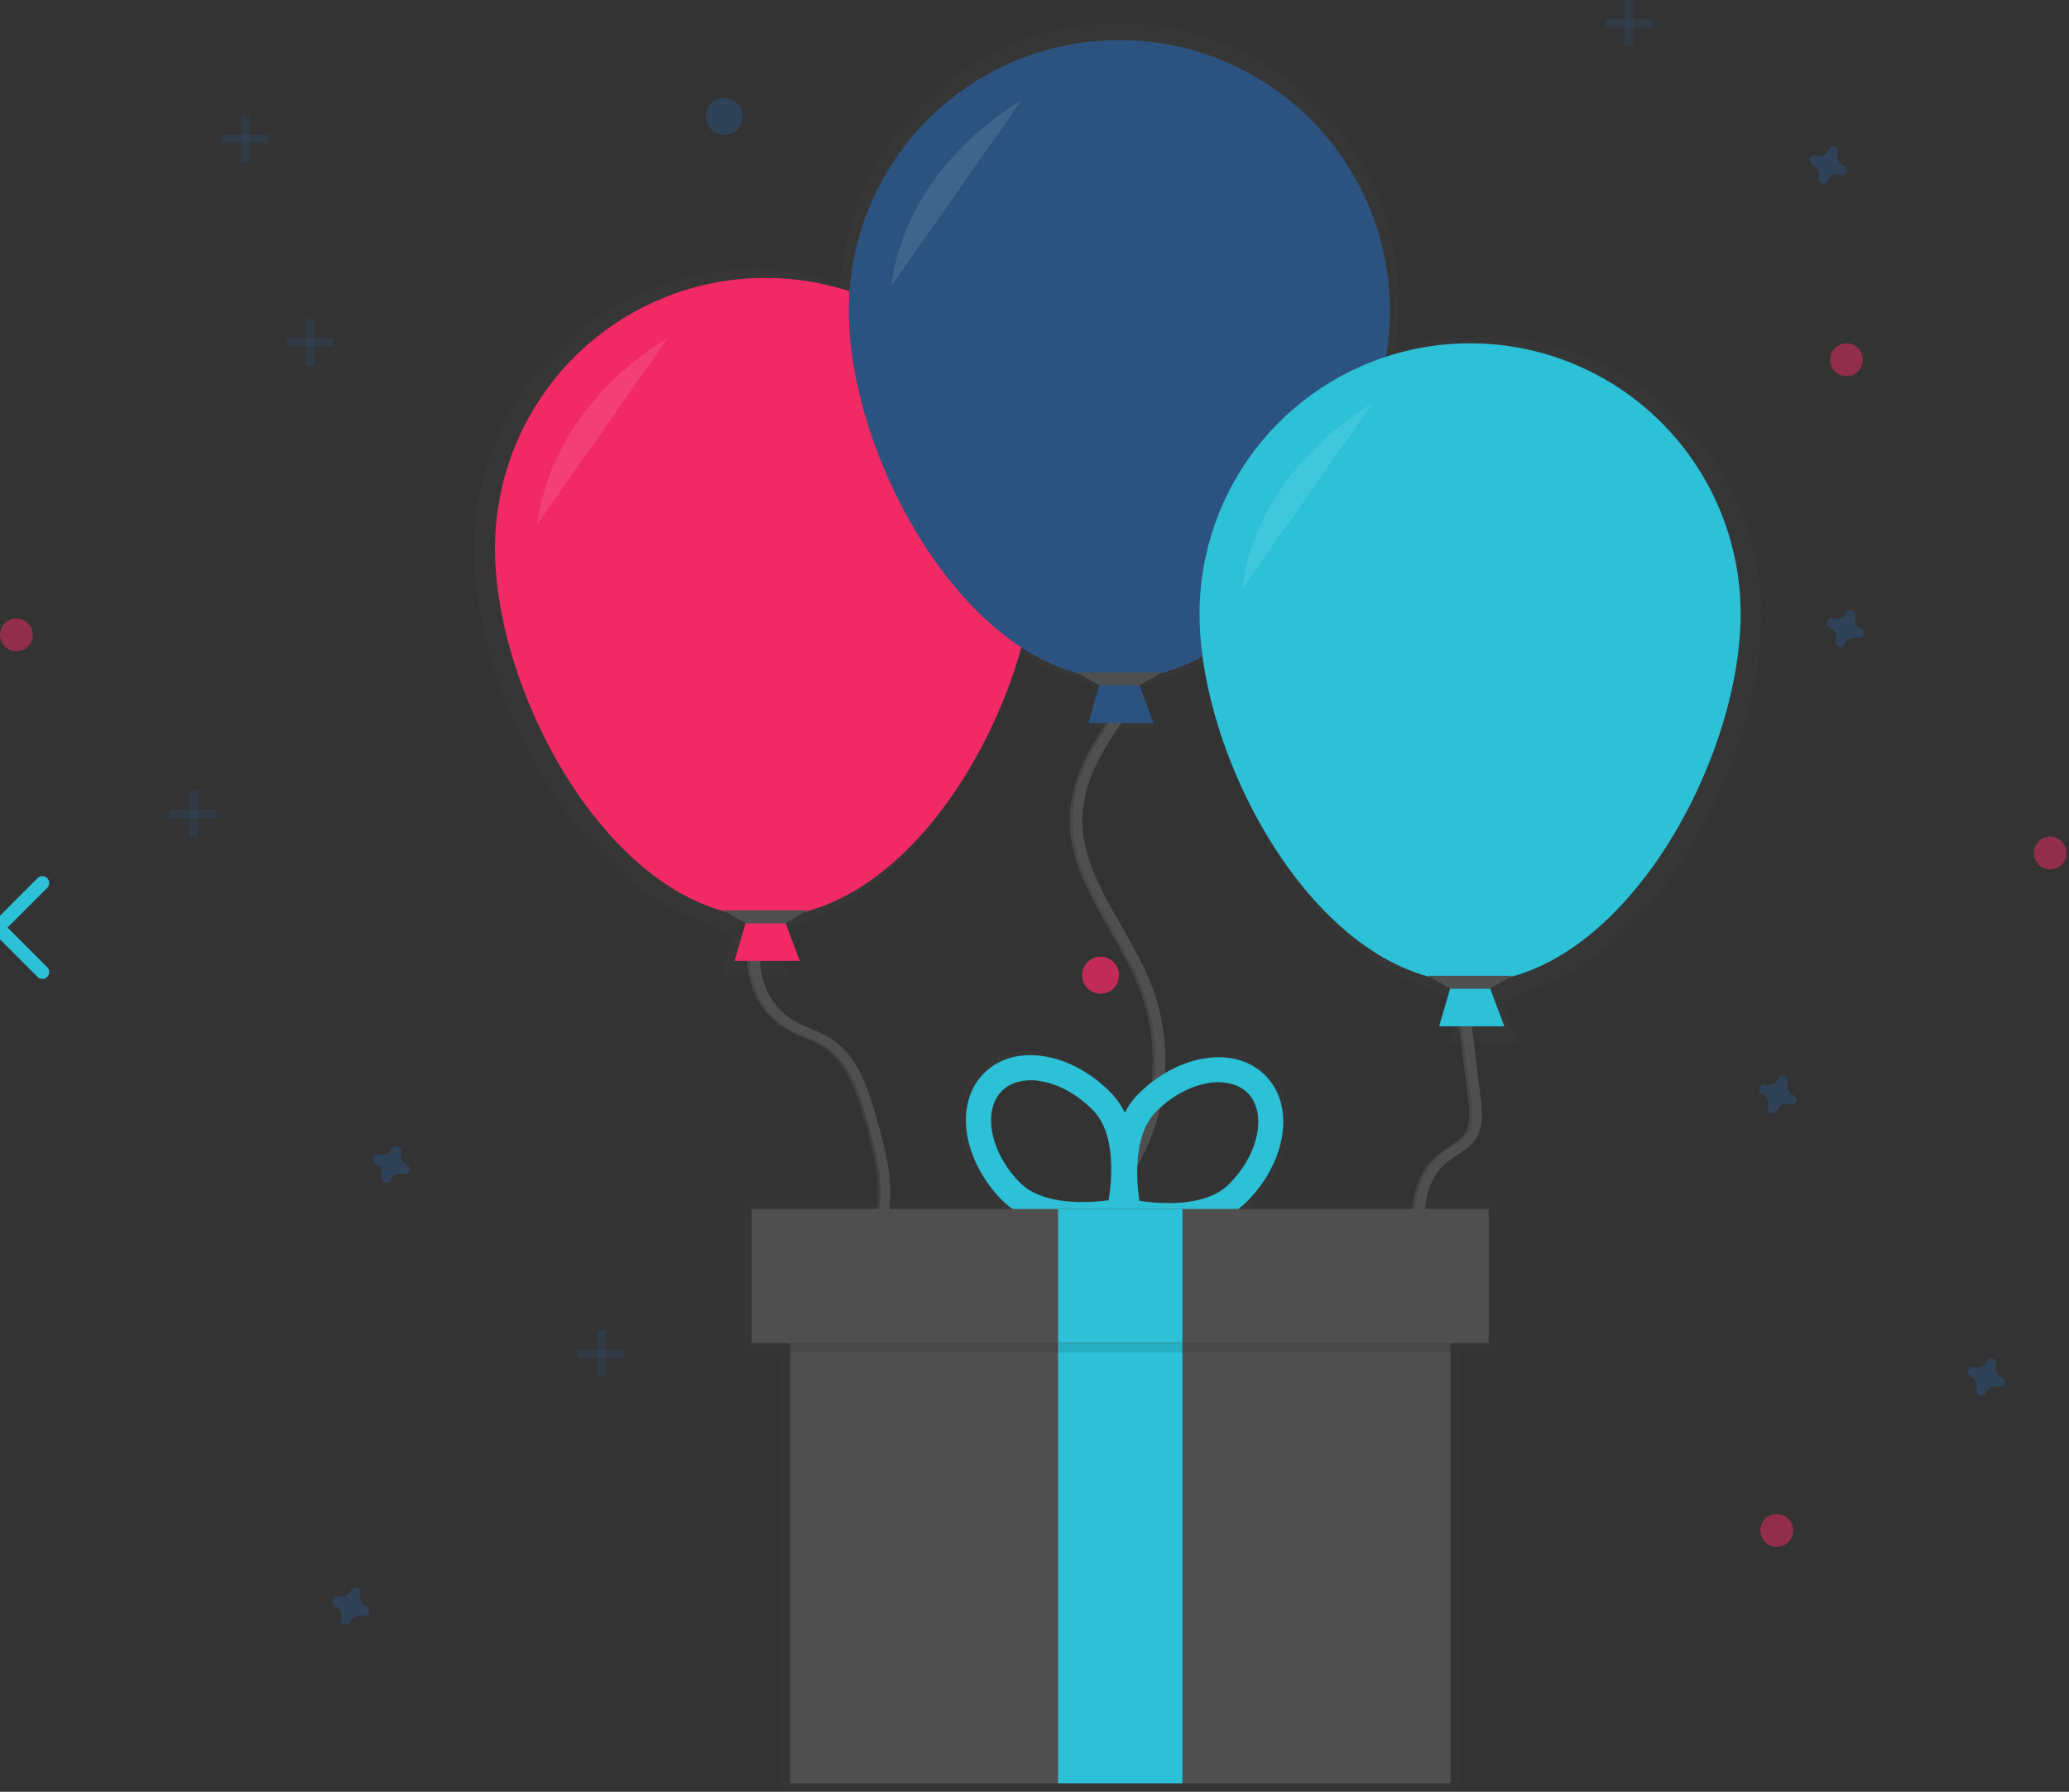 <svg width="425" height="368" viewBox="0 0 425 368" fill="none" xmlns="http://www.w3.org/2000/svg">
<rect x="0" y="0" width="425" height="368" fill="#333333" stroke="none"/>
<g clip-path="url(#clip0)">
<g opacity="0.5">
<path opacity="0.5" d="M64.499 65.511H62.815V75.056H64.499V65.511Z" fill="#2C537F"/>
<path opacity="0.5" d="M68.43 71.126V69.441H58.885V71.126H68.43Z" fill="#2C537F"/>
</g>
<g opacity="0.5">
<path opacity="0.5" d="M124.375 273.249H122.691V282.794H124.375V273.249Z" fill="#2C537F"/>
<path opacity="0.5" d="M128.3 278.864V277.179H118.755V278.864H128.3Z" fill="#2C537F"/>
</g>
<g opacity="0.5">
<path opacity="0.5" d="M40.563 162.374H38.879V171.919H40.563V162.374Z" fill="#2C537F"/>
<path opacity="0.5" d="M44.494 167.989V166.304H34.949V167.989H44.494Z" fill="#2C537F"/>
</g>
<g opacity="0.5">
<path opacity="0.5" d="M335.467 0H333.782V9.545H335.467V0Z" fill="#2C537F"/>
<path opacity="0.5" d="M339.397 5.615V3.93L329.852 3.93V5.615L339.397 5.615Z" fill="#2C537F"/>
</g>
<g opacity="0.5">
<path opacity="0.5" d="M51.242 23.739H49.557V33.284H51.242V23.739Z" fill="#2C537F"/>
<path opacity="0.5" d="M55.167 29.354V27.669H45.622V29.354H55.167Z" fill="#2C537F"/>
</g>
<path opacity="0.5" d="M83.514 239.186C83.05 238.983 82.677 238.617 82.465 238.157C82.253 237.698 82.218 237.176 82.366 236.692C82.389 236.618 82.405 236.542 82.411 236.464C82.445 236.235 82.399 236 82.281 235.801C82.163 235.601 81.98 235.448 81.762 235.367C81.544 235.287 81.306 235.283 81.086 235.358C80.866 235.432 80.678 235.58 80.555 235.776C80.508 235.839 80.469 235.907 80.438 235.979C80.236 236.443 79.87 236.816 79.41 237.028C78.95 237.239 78.429 237.275 77.945 237.127C77.871 237.103 77.794 237.088 77.717 237.081C77.487 237.047 77.253 237.093 77.053 237.212C76.854 237.33 76.701 237.513 76.62 237.731C76.54 237.948 76.536 238.187 76.611 238.407C76.685 238.627 76.833 238.814 77.029 238.938C77.092 238.984 77.16 239.023 77.231 239.054C77.695 239.257 78.069 239.623 78.28 240.082C78.492 240.542 78.527 241.064 78.38 241.548C78.356 241.622 78.341 241.698 78.334 241.776C78.3 242.005 78.346 242.239 78.464 242.439C78.582 242.639 78.766 242.792 78.983 242.872C79.201 242.953 79.44 242.956 79.659 242.882C79.879 242.808 80.067 242.66 80.191 242.464C80.237 242.401 80.276 242.333 80.307 242.261C80.509 241.797 80.875 241.424 81.335 241.212C81.795 241.001 82.317 240.965 82.801 241.113C82.874 241.137 82.951 241.152 83.028 241.159C83.258 241.193 83.492 241.147 83.692 241.028C83.891 240.91 84.044 240.727 84.125 240.509C84.206 240.292 84.209 240.053 84.135 239.833C84.06 239.613 83.912 239.426 83.716 239.302C83.653 239.256 83.586 239.217 83.514 239.186Z" fill="#2C537F"/>
<path opacity="0.5" d="M75.168 329.908C74.704 329.705 74.331 329.339 74.119 328.879C73.907 328.42 73.872 327.898 74.02 327.414C74.044 327.34 74.059 327.264 74.065 327.186C74.099 326.957 74.053 326.722 73.935 326.523C73.817 326.323 73.634 326.17 73.416 326.089C73.198 326.009 72.96 326.005 72.74 326.08C72.52 326.154 72.333 326.302 72.209 326.498C72.162 326.561 72.123 326.629 72.093 326.701C71.891 327.164 71.526 327.538 71.067 327.751C70.609 327.963 70.088 328 69.604 327.854C69.53 327.83 69.454 327.815 69.376 327.808C69.147 327.774 68.912 327.82 68.713 327.939C68.513 328.057 68.36 328.24 68.279 328.458C68.199 328.675 68.195 328.914 68.27 329.134C68.344 329.353 68.492 329.541 68.688 329.665C68.751 329.711 68.819 329.75 68.891 329.781C69.355 329.984 69.728 330.35 69.939 330.809C70.151 331.269 70.186 331.791 70.039 332.275C70.015 332.349 70 332.425 69.993 332.503C69.959 332.732 70.005 332.966 70.124 333.166C70.242 333.366 70.425 333.519 70.642 333.599C70.86 333.68 71.099 333.683 71.319 333.609C71.538 333.535 71.726 333.387 71.85 333.191C71.896 333.128 71.935 333.06 71.966 332.988C72.169 332.524 72.534 332.151 72.994 331.939C73.454 331.728 73.976 331.692 74.46 331.84C74.534 331.864 74.61 331.879 74.688 331.885C74.917 331.919 75.151 331.873 75.351 331.755C75.551 331.637 75.704 331.454 75.784 331.236C75.865 331.019 75.868 330.78 75.794 330.56C75.719 330.34 75.572 330.153 75.375 330.029C75.311 329.98 75.242 329.94 75.168 329.908Z" fill="#2C537F"/>
<path opacity="0.5" d="M382.211 129.09C381.748 128.887 381.374 128.522 381.163 128.062C380.951 127.602 380.915 127.08 381.063 126.596C381.087 126.522 381.102 126.446 381.109 126.369C381.143 126.139 381.097 125.905 380.979 125.705C380.86 125.505 380.677 125.352 380.46 125.272C380.242 125.191 380.003 125.188 379.783 125.262C379.564 125.337 379.376 125.484 379.252 125.681C379.206 125.743 379.167 125.811 379.136 125.883C378.934 126.347 378.57 126.72 378.111 126.933C377.652 127.146 377.131 127.182 376.647 127.036C376.573 127.012 376.497 126.997 376.42 126.991C376.19 126.957 375.956 127.003 375.756 127.121C375.556 127.239 375.403 127.422 375.323 127.64C375.242 127.858 375.239 128.096 375.313 128.316C375.388 128.536 375.535 128.723 375.732 128.847C375.794 128.894 375.862 128.933 375.934 128.964C376.398 129.166 376.771 129.532 376.983 129.992C377.195 130.452 377.23 130.973 377.082 131.457C377.058 131.531 377.043 131.608 377.037 131.685C377.003 131.915 377.049 132.149 377.167 132.348C377.285 132.548 377.468 132.701 377.686 132.782C377.904 132.862 378.142 132.866 378.362 132.791C378.582 132.717 378.769 132.569 378.893 132.373C378.94 132.31 378.979 132.242 379.01 132.171C379.212 131.707 379.578 131.333 380.038 131.122C380.498 130.91 381.019 130.875 381.503 131.022C381.577 131.046 381.654 131.061 381.731 131.068C381.96 131.102 382.195 131.056 382.394 130.938C382.594 130.819 382.747 130.636 382.828 130.419C382.908 130.201 382.912 129.962 382.837 129.743C382.763 129.523 382.615 129.335 382.419 129.211C382.355 129.163 382.285 129.122 382.211 129.09Z" fill="#2C537F"/>
<path opacity="0.5" d="M368.316 224.865C367.852 224.663 367.479 224.297 367.267 223.837C367.056 223.377 367.02 222.856 367.168 222.372C367.192 222.298 367.207 222.221 367.213 222.144C367.247 221.914 367.201 221.68 367.083 221.48C366.965 221.281 366.782 221.128 366.564 221.047C366.347 220.967 366.108 220.963 365.888 221.038C365.668 221.112 365.481 221.26 365.357 221.456C365.311 221.519 365.272 221.587 365.241 221.658C365.038 222.122 364.672 222.496 364.212 222.707C363.753 222.919 363.231 222.954 362.747 222.807C362.673 222.783 362.597 222.768 362.519 222.761C362.29 222.727 362.055 222.773 361.856 222.891C361.656 223.01 361.503 223.193 361.422 223.41C361.342 223.628 361.338 223.867 361.413 224.086C361.487 224.306 361.635 224.494 361.831 224.618C361.894 224.664 361.962 224.703 362.034 224.734C362.498 224.936 362.871 225.302 363.083 225.762C363.294 226.222 363.33 226.744 363.182 227.228C363.158 227.302 363.143 227.378 363.136 227.455C363.102 227.685 363.148 227.919 363.267 228.119C363.385 228.319 363.568 228.472 363.786 228.552C364.003 228.633 364.242 228.636 364.462 228.562C364.681 228.487 364.869 228.34 364.993 228.143C365.039 228.081 365.078 228.013 365.109 227.941C365.312 227.477 365.678 227.104 366.137 226.892C366.597 226.68 367.119 226.645 367.603 226.793C367.677 226.817 367.753 226.832 367.831 226.838C368.06 226.872 368.294 226.826 368.494 226.708C368.694 226.59 368.847 226.407 368.927 226.189C369.008 225.971 369.011 225.733 368.937 225.513C368.863 225.293 368.715 225.106 368.519 224.982C368.456 224.935 368.388 224.896 368.316 224.865Z" fill="#2C537F"/>
<path opacity="0.5" d="M378.671 33.998C378.207 33.795 377.833 33.429 377.622 32.969C377.41 32.509 377.375 31.988 377.522 31.504C377.546 31.43 377.562 31.353 377.568 31.276C377.602 31.047 377.556 30.812 377.438 30.613C377.32 30.413 377.136 30.26 376.919 30.179C376.701 30.099 376.462 30.095 376.243 30.17C376.023 30.244 375.835 30.392 375.712 30.588C375.665 30.651 375.626 30.719 375.595 30.791C375.393 31.254 375.027 31.628 374.567 31.839C374.107 32.051 373.586 32.087 373.101 31.939C373.028 31.915 372.951 31.9 372.874 31.893C372.644 31.859 372.41 31.905 372.21 32.023C372.011 32.142 371.858 32.325 371.777 32.542C371.696 32.76 371.693 32.999 371.767 33.218C371.842 33.438 371.99 33.626 372.186 33.75C372.249 33.796 372.316 33.835 372.388 33.866C372.852 34.069 373.225 34.434 373.437 34.894C373.649 35.354 373.684 35.876 373.536 36.36C373.513 36.434 373.497 36.51 373.491 36.587C373.457 36.817 373.503 37.051 373.621 37.251C373.739 37.451 373.923 37.604 374.14 37.684C374.358 37.765 374.596 37.768 374.816 37.694C375.036 37.619 375.224 37.472 375.347 37.275C375.394 37.213 375.433 37.145 375.464 37.073C375.666 36.609 376.032 36.236 376.492 36.024C376.952 35.812 377.473 35.777 377.957 35.925C378.031 35.949 378.108 35.964 378.185 35.97C378.415 36.004 378.649 35.958 378.849 35.84C379.048 35.722 379.201 35.539 379.282 35.321C379.363 35.103 379.366 34.865 379.291 34.645C379.217 34.425 379.069 34.238 378.873 34.114C378.81 34.067 378.742 34.028 378.671 33.998Z" fill="#2C537F"/>
<path opacity="0.5" d="M411.156 282.895C410.692 282.693 410.319 282.327 410.107 281.867C409.895 281.407 409.86 280.886 410.008 280.401C410.032 280.328 410.047 280.251 410.053 280.174C410.087 279.944 410.041 279.71 409.923 279.51C409.805 279.311 409.622 279.158 409.404 279.077C409.186 278.996 408.948 278.993 408.728 279.067C408.508 279.142 408.321 279.29 408.197 279.486C408.15 279.549 408.111 279.616 408.08 279.688C407.878 280.152 407.512 280.525 407.052 280.737C406.592 280.949 406.071 280.984 405.587 280.836C405.513 280.813 405.436 280.797 405.359 280.791C405.13 280.757 404.895 280.803 404.696 280.921C404.496 281.039 404.343 281.223 404.262 281.44C404.182 281.658 404.178 281.896 404.253 282.116C404.327 282.336 404.475 282.524 404.671 282.647C404.734 282.694 404.802 282.733 404.873 282.764C405.337 282.966 405.711 283.332 405.922 283.792C406.134 284.252 406.169 284.773 406.022 285.257C405.998 285.331 405.983 285.408 405.976 285.485C405.942 285.715 405.988 285.949 406.106 286.149C406.225 286.348 406.408 286.501 406.625 286.582C406.843 286.663 407.082 286.666 407.301 286.591C407.521 286.517 407.709 286.369 407.833 286.173C407.879 286.11 407.918 286.042 407.949 285.971C408.151 285.507 408.517 285.133 408.977 284.922C409.437 284.71 409.959 284.675 410.443 284.822C410.517 284.846 410.593 284.862 410.67 284.868C410.9 284.902 411.134 284.856 411.334 284.738C411.534 284.62 411.687 284.436 411.767 284.219C411.848 284.001 411.851 283.762 411.777 283.543C411.702 283.323 411.555 283.135 411.358 283.012C411.296 282.965 411.228 282.926 411.156 282.895Z" fill="#2C537F"/>
<path opacity="0.5" d="M3.369 133.764C5.229 133.764 6.738 132.256 6.738 130.395C6.738 128.534 5.229 127.026 3.369 127.026C1.508 127.026 0 128.534 0 130.395C0 132.256 1.508 133.764 3.369 133.764Z" fill="#F12A65"/>
<path opacity="0.5" d="M379.293 77.267C381.153 77.267 382.662 75.758 382.662 73.898C382.662 72.037 381.153 70.529 379.293 70.529C377.432 70.529 375.924 72.037 375.924 73.898C375.924 75.758 377.432 77.267 379.293 77.267Z" fill="#F12A65"/>
<path opacity="0.5" d="M226.07 204.086C228.165 204.086 229.863 202.387 229.863 200.292C229.863 198.197 228.165 196.498 226.07 196.498C223.974 196.498 222.276 198.197 222.276 200.292C222.276 202.387 223.974 204.086 226.07 204.086Z" fill="#F12A65"/>
<path opacity="0.5" d="M226.07 204.086C228.165 204.086 229.863 202.387 229.863 200.292C229.863 198.197 228.165 196.498 226.07 196.498C223.974 196.498 222.276 198.197 222.276 200.292C222.276 202.387 223.974 204.086 226.07 204.086Z" fill="#F12A65"/>
<path opacity="0.5" d="M421.135 178.561C422.996 178.561 424.504 177.053 424.504 175.192C424.504 173.332 422.996 171.823 421.135 171.823C419.275 171.823 417.767 173.332 417.767 175.192C417.767 177.053 419.275 178.561 421.135 178.561Z" fill="#F12A65"/>
<path opacity="0.5" d="M148.803 27.705C150.898 27.705 152.596 26.006 152.596 23.911C152.596 21.816 150.898 20.117 148.803 20.117C146.707 20.117 145.009 21.816 145.009 23.911C145.009 26.006 146.707 27.705 148.803 27.705Z" fill="#2C537F"/>
<path opacity="0.5" d="M364.957 317.702C366.818 317.702 368.326 316.194 368.326 314.333C368.326 312.472 366.818 310.964 364.957 310.964C363.097 310.964 361.588 312.472 361.588 314.333C361.588 316.194 363.097 317.702 364.957 317.702Z" fill="#F12A65"/>
<path d="M155.141 192.998C153.148 199.467 156.153 207.116 161.985 210.52C164.433 211.946 167.251 212.665 169.623 214.212C174.778 217.571 176.811 224 178.485 229.919C180.408 236.722 182.335 243.915 180.574 250.759C179.451 255.125 176.897 258.984 175.445 263.253C174.231 266.829 173.808 270.626 174.206 274.382C174.418 276.375 174.914 278.429 176.28 279.916C178.253 282.04 181.429 282.359 184.282 282.87C190.314 284.01 195.989 286.565 200.843 290.323C205.696 294.081 209.59 298.936 212.205 304.489" stroke="url(#paint0_linear)" stroke-width="2" stroke-miterlimit="10"/>
<path d="M155.753 192.998C153.76 199.467 156.764 207.116 162.597 210.52C165.045 211.946 167.862 212.665 170.235 214.212C175.389 217.571 177.423 224 179.097 229.919C181.019 236.722 182.947 243.915 181.186 250.759C180.063 255.125 177.509 258.984 176.057 263.253C174.843 266.829 174.42 270.626 174.818 274.382C175.03 276.375 175.526 278.429 176.892 279.916C178.864 282.04 182.041 282.359 184.894 282.87C190.926 284.01 196.601 286.565 201.454 290.323C206.308 294.081 210.202 298.936 212.816 304.489" stroke="#4F4F4F" stroke-width="2" stroke-miterlimit="10"/>
<path d="M231.194 144.64C226.277 151.494 221.173 158.864 220.753 167.291C220.111 180.235 230.465 190.823 235.089 202.932C237.092 208.267 237.999 213.951 237.755 219.644C237.511 225.337 236.121 230.922 233.667 236.065C231.411 240.729 228.194 245.362 228.609 250.527C228.847 253.678 230.425 256.546 231.694 259.445C234.811 266.709 236.17 274.605 235.663 282.493C235.156 290.381 232.796 298.038 228.776 304.844" stroke="url(#paint1_linear)" stroke-width="2" stroke-miterlimit="10"/>
<path d="M231.8 144.64C226.889 151.519 221.785 158.869 221.355 167.291C220.712 180.235 231.067 190.823 235.69 202.932C237.694 208.267 238.601 213.951 238.357 219.644C238.112 225.337 236.722 230.922 234.269 236.065C232.013 240.729 228.796 245.362 229.21 250.527C229.448 253.678 231.026 256.546 232.296 259.445C235.412 266.709 236.772 274.605 236.265 282.493C235.758 290.381 233.398 298.038 229.377 304.844" stroke="#4F4F4F" stroke-width="2" stroke-miterlimit="10"/>
<path d="M300.179 206.291L302.557 225.67C302.871 228.244 303.139 231.052 301.758 233.257C300.448 235.336 297.989 236.328 296.077 237.865C289.8 242.924 290.371 252.59 292.536 260.35C294.701 268.11 297.817 276.446 294.807 283.912C293.563 286.992 291.368 289.587 289.749 292.481C286.972 297.425 285.872 303.136 286.613 308.759" stroke="url(#paint2_linear)" stroke-width="2" stroke-miterlimit="10"/>
<path d="M300.772 206.291L303.149 225.67C303.463 228.244 303.731 231.052 302.35 233.257C301.04 235.336 298.581 236.328 296.669 237.865C290.392 242.924 290.963 252.59 293.128 260.35C295.293 268.11 298.409 276.446 295.4 283.912C294.155 286.992 291.96 289.587 290.341 292.481C287.564 297.425 286.464 303.136 287.205 308.759" stroke="#4F4F4F" stroke-width="2" stroke-miterlimit="10"/>
<g opacity="0.7">
<path opacity="0.7" d="M361.826 126.642C361.822 117.576 359.673 108.64 355.554 100.563C351.436 92.487 345.465 85.499 338.129 80.172C330.794 74.845 322.302 71.329 313.347 69.911C304.393 68.494 295.23 69.215 286.608 72.016C287.083 68.788 287.328 65.531 287.341 62.269C287.364 47.379 281.603 33.063 271.274 22.34C260.944 11.617 246.853 5.324 231.974 4.79C217.094 4.256 202.588 9.522 191.517 19.477C180.445 29.432 173.672 43.299 172.627 58.151C164.003 55.344 154.836 54.618 145.878 56.033C136.919 57.448 128.422 60.964 121.083 66.292C113.743 71.621 107.769 78.611 103.649 86.691C99.529 94.771 97.381 103.712 97.379 112.782C97.379 141.615 118.624 182.587 146.268 189.846L150.573 192.305L148.236 200.312H162.076L159.071 192.295L163.355 189.846C184.732 184.237 202.259 158.484 209.124 133.784C212.882 136.286 217.019 138.164 221.375 139.348L225.68 141.807L223.378 149.794H237.218L234.213 141.776L238.498 139.328C241.673 138.474 244.731 137.232 247.603 135.63C251.3 163.34 270.973 197.171 295.865 203.701L300.169 206.16L297.833 214.167H311.672L308.657 206.149L312.942 203.701C340.606 196.442 361.826 155.454 361.826 126.642Z" fill="url(#paint3_linear)"/>
</g>
<path d="M164.276 197.348H150.881L153.228 189.315H161.261L164.276 197.348Z" fill="#F12A65"/>
<path d="M212.816 112.65C212.816 143.345 187.934 188.309 157.245 188.309C126.556 188.309 101.673 143.34 101.673 112.65C101.673 97.911 107.528 83.776 117.951 73.354C128.373 62.931 142.508 57.076 157.247 57.076C171.986 57.076 186.122 62.931 196.544 73.354C206.966 83.776 212.821 97.911 212.821 112.65H212.816Z" fill="#F12A65"/>
<path d="M161.261 189.649H153.229L148.54 186.973H165.951L161.261 189.649Z" fill="#4F4F4F"/>
<path opacity="0.1" d="M137.158 69.462C137.158 69.462 113.723 82.183 110.374 107.627L137.158 69.462Z" fill="white"/>
<path d="M236.95 148.494H223.555L225.902 140.461H233.935L236.95 148.494Z" fill="#2C537F"/>
<path d="M285.49 63.796C285.49 94.491 260.608 139.455 229.919 139.455C199.23 139.455 174.348 94.486 174.348 63.796C174.348 49.057 180.203 34.922 190.625 24.5C201.047 14.078 215.182 8.222 229.922 8.222C244.661 8.222 258.796 14.078 269.218 24.5C279.64 34.922 285.495 49.057 285.495 63.796H285.49Z" fill="#2C537F"/>
<path d="M233.935 140.795H225.903L221.213 138.114H238.624L233.935 140.795Z" fill="#4F4F4F"/>
<path opacity="0.1" d="M209.831 20.608C209.831 20.608 186.396 33.33 183.047 58.773L209.831 20.608Z" fill="white"/>
<path d="M309.012 210.788H295.617L297.964 202.75H305.997L309.012 210.788Z" fill="#2CC1D7"/>
<path d="M357.552 126.085C357.552 156.779 332.669 201.743 301.98 201.743C271.291 201.743 246.404 156.779 246.404 126.085C246.404 111.346 252.259 97.211 262.681 86.788C273.103 76.366 287.239 70.511 301.978 70.511C316.717 70.511 330.852 76.366 341.274 86.788C351.697 97.211 357.552 111.346 357.552 126.085Z" fill="#2CC1D7"/>
<path d="M305.997 203.084H297.964L293.275 200.408H310.686L305.997 203.084Z" fill="#4F4F4F"/>
<path opacity="0.1" d="M281.893 82.897C281.893 82.897 258.458 95.619 255.109 121.062L281.893 82.897Z" fill="white"/>
<g opacity="0.5">
<path opacity="0.5" d="M261.22 220.257C257.998 217.025 253.299 215.74 247.987 216.635C243.02 217.475 238.048 220.176 233.991 224.223C232.816 225.405 231.828 226.759 231.062 228.239C230.316 226.709 229.336 225.305 228.158 224.076C224.172 219.954 219.246 217.177 214.273 216.266C208.982 215.254 204.263 216.484 200.98 219.66C197.697 222.837 196.351 227.516 197.171 232.837C197.94 237.815 200.56 242.828 204.551 246.94C212.938 255.595 229.676 252.216 230.384 252.064L230.591 252.019L231.234 252.165C231.942 252.327 248.62 255.995 257.153 247.486C261.2 243.44 263.916 238.478 264.776 233.51C265.712 228.194 264.442 223.495 261.22 220.257ZM227.572 247.067C223.525 247.613 213.444 248.351 208.441 243.187C205.224 239.864 203.119 235.898 202.517 232.008C201.971 228.467 202.76 225.432 204.753 223.52C205.531 222.773 206.461 222.204 207.48 221.851C209.363 221.242 211.373 221.141 213.307 221.557C217.172 222.281 221.077 224.506 224.294 227.83C229.297 232.959 228.244 243.035 227.572 247.062V247.067ZM259.495 232.595C258.827 236.469 256.657 240.405 253.379 243.667C248.286 248.726 238.204 247.83 234.183 247.208C233.581 243.162 232.701 233.1 237.795 228.022C241.072 224.759 245.013 222.599 248.888 221.952C250.829 221.569 252.838 221.705 254.71 222.346C255.724 222.718 256.645 223.305 257.411 224.066C259.364 226.024 260.102 229.049 259.495 232.59V232.595Z" fill="url(#paint4_linear)"/>
</g>
<path d="M232.028 250.962L230.435 251.295C229.757 251.437 213.742 254.669 205.714 246.389C201.9 242.453 199.391 237.658 198.633 232.893C197.843 227.799 199.138 223.323 202.275 220.283C205.411 217.242 209.928 216.089 214.991 217.035C219.731 217.92 224.445 220.576 228.259 224.516C236.282 232.797 232.549 248.706 232.387 249.378L232.028 250.962ZM208.491 222.387C207.516 222.725 206.626 223.27 205.881 223.985C203.979 225.832 203.22 228.715 203.741 232.109C204.318 235.827 206.331 239.626 209.412 242.807C214.202 247.75 223.848 247.041 227.718 246.52C228.361 242.671 229.372 233.05 224.582 228.108C221.501 224.931 217.768 222.797 214.066 222.109C212.215 221.71 210.293 221.806 208.491 222.387Z" fill="#2CC1D7"/>
<path d="M229.661 251.032L229.306 249.444C229.155 248.766 225.695 232.797 233.859 224.658C237.744 220.788 242.499 218.214 247.254 217.409C252.312 216.549 256.829 217.779 259.9 220.874C262.97 223.97 264.199 228.462 263.324 233.52C262.505 238.27 259.915 243.02 256.03 246.89C247.866 255.028 231.906 251.518 231.244 251.366L229.661 251.032ZM253.688 222.842C251.899 222.229 249.979 222.098 248.124 222.463C244.411 223.09 240.642 225.159 237.501 228.28C232.625 233.141 233.454 242.772 234.046 246.637C237.906 247.223 247.542 248.099 252.413 243.242C255.549 240.116 257.623 236.353 258.266 232.62C258.847 229.236 258.139 226.337 256.268 224.461C255.534 223.742 254.654 223.19 253.688 222.842Z" fill="#2CC1D7"/>
<g opacity="0.5">
<path opacity="0.5" d="M307.767 246.778H152.47V277.852H160.538V367.785H299.699V277.852H307.767V246.778Z" fill="url(#paint5_linear)"/>
</g>
<path d="M297.938 256.172H162.298V366.258H297.938V256.172Z" fill="#4F4F4F"/>
<path d="M242.894 275.829H217.339V366.252H242.894V275.829Z" fill="#2CC1D7"/>
<path opacity="0.1" d="M297.938 250.274H162.298V277.796H297.938V250.274Z" fill="black"/>
<path d="M305.805 248.306H154.438V275.829H305.805V248.306Z" fill="#4F4F4F"/>
<path d="M242.894 248.306H217.339V275.829H242.894V248.306Z" fill="#2CC1D7"/>
<path d="M9.697 180.363C9.146 179.812 8.257 179.812 7.706 180.363L-1.643 189.712C-2.081 190.151 -2.081 190.86 -1.643 191.298L7.706 200.647C8.257 201.198 9.146 201.198 9.697 200.647C10.249 200.096 10.249 199.207 9.697 198.656L1.552 190.5L9.709 182.343C10.249 181.803 10.249 180.903 9.697 180.363Z" fill="#2CC1D7"/>
</g>
<defs>
<linearGradient id="paint0_linear" x1="154.018" y1="248.756" x2="212.66" y2="248.756" gradientUnits="userSpaceOnUse">
<stop stop-color="#808080" stop-opacity="0.25"/>
<stop offset="0.54" stop-color="#808080" stop-opacity="0.12"/>
<stop offset="1" stop-color="#808080" stop-opacity="0.1"/>
</linearGradient>
<linearGradient id="paint1_linear" x1="10731.2" y1="85168.2" x2="11341.5" y2="85168.2" gradientUnits="userSpaceOnUse">
<stop stop-color="#808080" stop-opacity="0.25"/>
<stop offset="0.54" stop-color="#808080" stop-opacity="0.12"/>
<stop offset="1" stop-color="#808080" stop-opacity="0.1"/>
</linearGradient>
<linearGradient id="paint2_linear" x1="12528.3" y1="61231.9" x2="13095.5" y2="61231.9" gradientUnits="userSpaceOnUse">
<stop stop-color="#808080" stop-opacity="0.25"/>
<stop offset="0.54" stop-color="#808080" stop-opacity="0.12"/>
<stop offset="1" stop-color="#808080" stop-opacity="0.1"/>
</linearGradient>
<linearGradient id="paint3_linear" x1="167842" y1="106774" x2="167842" y2="20112.7" gradientUnits="userSpaceOnUse">
<stop stop-color="#808080" stop-opacity="0.25"/>
<stop offset="0.54" stop-color="#808080" stop-opacity="0.12"/>
<stop offset="1" stop-color="#808080" stop-opacity="0.1"/>
</linearGradient>
<linearGradient id="paint4_linear" x1="43609.5" y1="22025.3" x2="43609.5" y2="19294.6" gradientUnits="userSpaceOnUse">
<stop stop-color="#808080" stop-opacity="0.25"/>
<stop offset="0.54" stop-color="#808080" stop-opacity="0.12"/>
<stop offset="1" stop-color="#808080" stop-opacity="0.1"/>
</linearGradient>
<linearGradient id="paint5_linear" x1="70800.4" y1="88228.3" x2="70800.4" y2="59281.1" gradientUnits="userSpaceOnUse">
<stop stop-color="#808080" stop-opacity="0.25"/>
<stop offset="0.54" stop-color="#808080" stop-opacity="0.12"/>
<stop offset="1" stop-color="#808080" stop-opacity="0.1"/>
</linearGradient>
<clipPath id="clip0">
<rect width="424.5" height="367.785" fill="white"/>
</clipPath>
</defs>
</svg>
